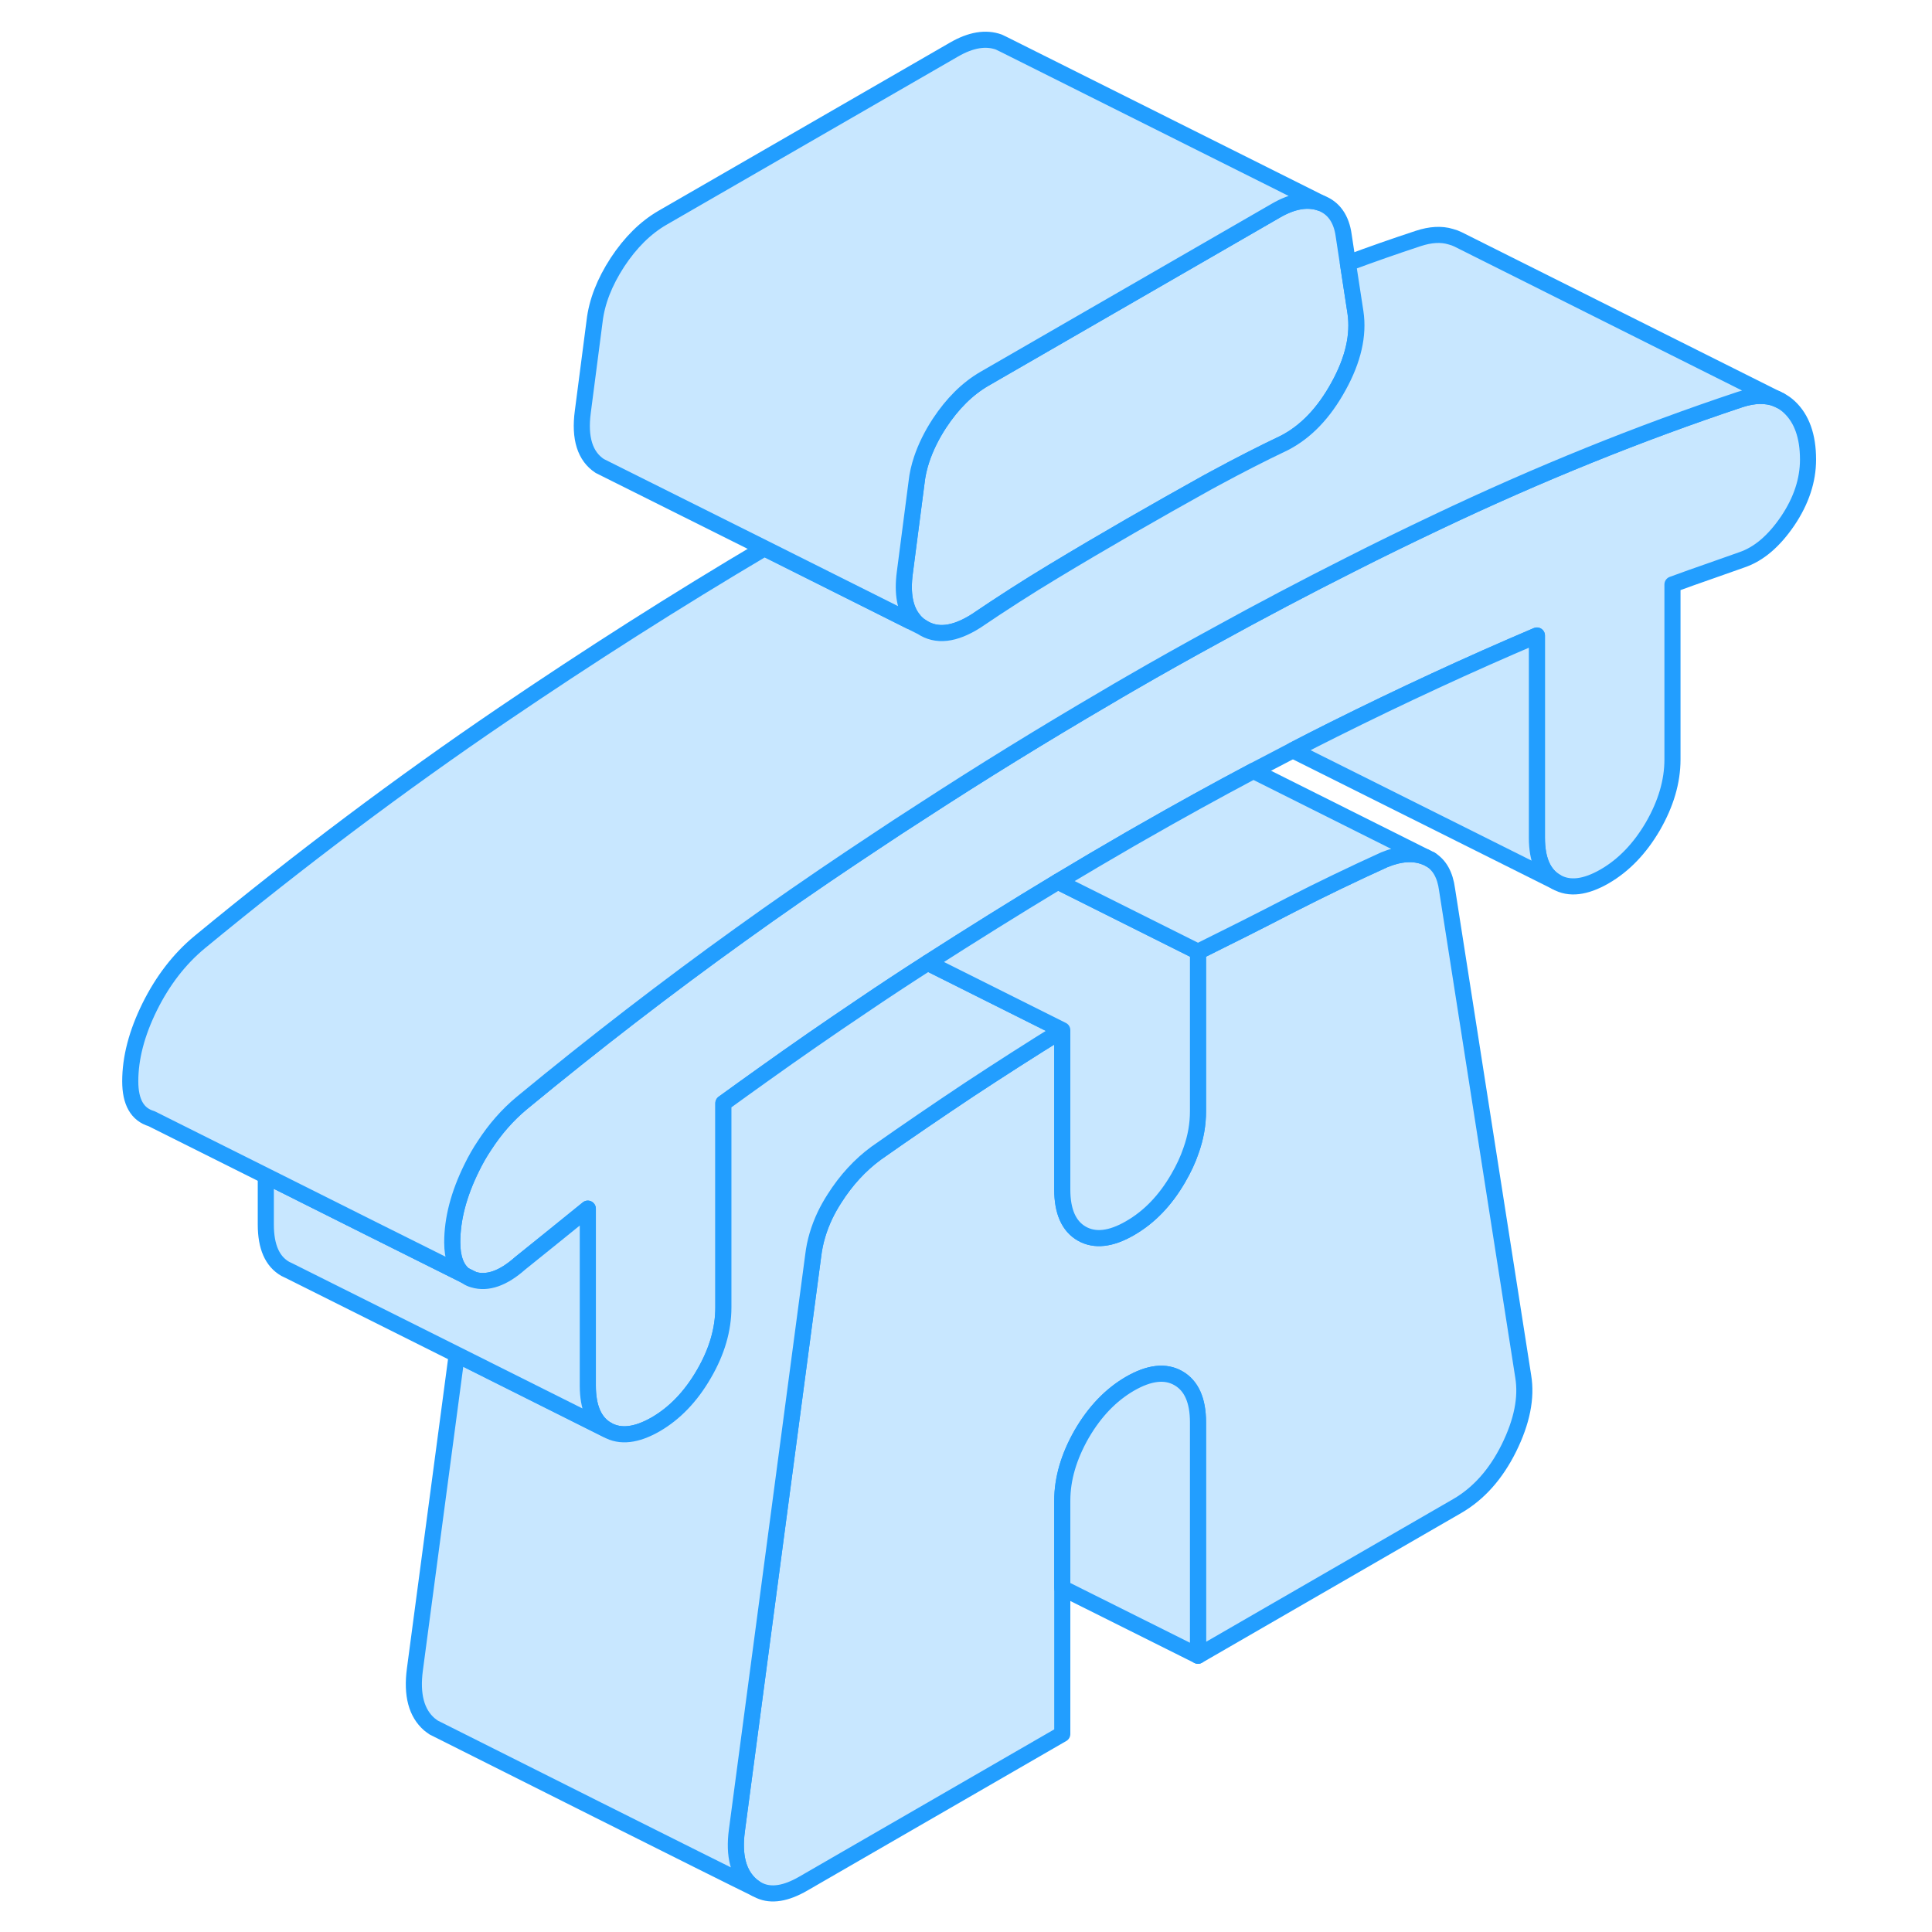 <svg viewBox="0 0 109 120" fill="#c8e7ff" xmlns="http://www.w3.org/2000/svg" height="48" width="48" stroke-width="1px" stroke-linecap="round" stroke-linejoin="round"><path d="M23.51 79.281L23.33 79.191C23.39 79.231 23.45 79.271 23.51 79.301C23.63 79.381 23.76 79.441 23.91 79.481L23.51 79.281Z" stroke="#229EFF" stroke-linejoin="round"/><path d="M88.22 89.943C87.41 91.573 86.34 92.773 85.01 93.543L68.91 102.843V88.343C68.91 86.983 68.5 86.063 67.69 85.603C66.89 85.143 65.89 85.253 64.69 85.943C63.5 86.633 62.5 87.673 61.69 89.063C60.89 90.463 60.48 91.843 60.48 93.213V107.703L44.38 117.003C43.32 117.613 42.42 117.763 41.69 117.433C41.69 117.433 41.68 117.433 41.67 117.423C41.65 117.413 41.6 117.393 41.55 117.363C41.52 117.353 41.5 117.343 41.47 117.323C41.37 117.253 41.27 117.183 41.17 117.103C40.36 116.403 40.06 115.263 40.27 113.693L45.01 77.983C45.11 77.133 45.36 76.293 45.75 75.473C45.92 75.123 46.11 74.783 46.33 74.443C47.06 73.293 47.92 72.363 48.91 71.633C50.87 70.253 52.8 68.943 54.69 67.683C56.59 66.433 58.52 65.193 60.48 63.983V73.883C60.48 75.253 60.89 76.163 61.69 76.623C62.5 77.083 63.5 76.973 64.69 76.283C65.89 75.593 66.89 74.553 67.69 73.163C68.02 72.593 68.29 72.023 68.48 71.453C68.77 70.643 68.91 69.833 68.91 69.023V59.113C70.87 58.143 72.8 57.173 74.69 56.193C76.59 55.223 78.52 54.293 80.48 53.403C81.47 52.993 82.33 52.943 83.06 53.243L83.32 53.373C83.91 53.713 84.26 54.343 84.38 55.253L89.11 85.493C89.33 86.823 89.03 88.303 88.22 89.943Z" stroke="#229EFF" stroke-linejoin="round"/><path d="M106.8 28.542C106.8 29.832 106.38 31.102 105.54 32.352C104.69 33.602 103.75 34.412 102.69 34.772L100.59 35.513C99.89 35.752 99.15 36.022 98.38 36.302V47.172C98.38 48.542 97.97 49.922 97.17 51.312C96.36 52.702 95.36 53.742 94.17 54.432C92.97 55.122 91.97 55.242 91.17 54.782C90.36 54.322 89.96 53.402 89.96 52.032V39.472C85.75 41.262 81.54 43.212 77.33 45.312C76.49 45.732 75.64 46.162 74.8 46.602C73.99 47.022 73.17 47.452 72.35 47.882C70.03 49.112 67.71 50.392 65.39 51.722C65.16 51.852 64.92 51.992 64.69 52.122C63.2 52.982 61.71 53.862 60.21 54.763C57.52 56.383 54.82 58.072 52.12 59.802C52.1 59.812 52.08 59.832 52.06 59.842C50.72 60.702 49.38 61.582 48.04 62.492C46 63.862 43.96 65.272 41.92 66.732C41.09 67.322 40.26 67.922 39.43 68.522V81.203C39.43 82.573 39.03 83.952 38.22 85.342C37.41 86.742 36.41 87.782 35.22 88.472C34.03 89.152 33.03 89.272 32.22 88.812C31.41 88.352 31.01 87.432 31.01 86.062V75.072L28.91 76.772L26.8 78.472C25.75 79.402 24.78 79.742 23.91 79.482L23.51 79.282L23.33 79.192C22.84 78.802 22.59 78.132 22.59 77.162C22.59 75.712 22.99 74.172 23.8 72.532C24.04 72.042 24.3 71.582 24.59 71.152C25.25 70.132 26.02 69.252 26.91 68.513C31.42 64.793 35.94 61.312 40.48 58.052C41.6 57.242 42.73 56.452 43.85 55.672C44.47 55.242 45.08 54.822 45.7 54.402C46.77 53.672 47.84 52.962 48.91 52.252C49.81 51.652 50.72 51.052 51.63 50.472C55.47 47.972 59.34 45.592 63.22 43.322C63.71 43.032 64.2 42.742 64.69 42.462C66.45 41.442 68.2 40.462 69.96 39.502C72.77 37.952 75.58 36.472 78.38 35.062C80.17 34.152 81.96 33.282 83.75 32.432C90.06 29.432 96.34 26.892 102.59 24.812C103.45 24.532 104.19 24.523 104.83 24.762L105.06 24.872C105.27 24.982 105.46 25.112 105.64 25.282C106.41 26.002 106.8 27.092 106.8 28.542Z" stroke="#229EFF" stroke-linejoin="round"/><path d="M77.64 23.992C76.73 25.652 75.61 26.822 74.27 27.512C72.82 28.202 71.38 28.942 69.96 29.712C69.8 29.802 69.64 29.882 69.48 29.972C67.91 30.842 66.31 31.752 64.69 32.682C63.08 33.612 61.48 34.552 59.91 35.502C58.33 36.452 56.73 37.482 55.12 38.572C53.78 39.422 52.66 39.552 51.75 38.942C51.55 38.812 51.38 38.652 51.23 38.472C50.71 37.832 50.53 36.862 50.7 35.572L51.43 29.952C51.48 29.482 51.59 29.002 51.75 28.522C52 27.782 52.36 27.042 52.85 26.292C53.66 25.062 54.59 24.142 55.64 23.532L73.75 13.082C74.8 12.472 75.73 12.322 76.54 12.612C77.34 12.912 77.82 13.592 77.96 14.632L78.22 16.342L78.69 19.402C78.9 20.812 78.55 22.342 77.64 23.992Z" stroke="#229EFF" stroke-linejoin="round"/><path d="M23.51 79.281V79.301C23.63 79.381 23.76 79.441 23.91 79.481L23.51 79.281Z" stroke="#229EFF" stroke-linejoin="round"/><path d="M60.48 63.982C58.52 65.192 56.59 66.432 54.69 67.682C52.8 68.942 50.87 70.252 48.91 71.632C47.92 72.362 47.06 73.292 46.33 74.442C46.11 74.782 45.92 75.122 45.75 75.472C45.36 76.292 45.11 77.132 45.01 77.982L40.27 113.692C40.06 115.262 40.36 116.402 41.17 117.102C41.27 117.182 41.37 117.252 41.47 117.322C39.44 116.342 23.91 108.542 21.7 107.432C21.53 107.352 21.44 107.302 21.44 107.302C21.35 107.242 21.26 107.172 21.17 107.102C20.36 106.402 20.06 105.262 20.27 103.692L22.87 84.132L32.22 88.812C33.03 89.272 34.03 89.152 35.22 88.472C36.41 87.782 37.41 86.742 38.22 85.342C39.03 83.952 39.43 82.572 39.43 81.202V68.522C40.26 67.922 41.09 67.322 41.92 66.732C43.96 65.272 46 63.862 48.04 62.492C49.38 61.582 50.72 60.702 52.06 59.842C52.08 59.832 52.1 59.812 52.12 59.802L60.48 63.982Z" stroke="#229EFF" stroke-linejoin="round"/><path d="M32.22 88.812L22.87 84.132L12.47 78.932L12.22 78.812C11.41 78.352 11.01 77.432 11.01 76.062V73.032L17.58 76.322L23.33 79.192C23.39 79.232 23.45 79.272 23.51 79.302C23.63 79.382 23.76 79.442 23.91 79.482C24.78 79.742 25.75 79.402 26.8 78.472L28.91 76.772L31.01 75.072V86.062C31.01 87.432 31.41 88.352 32.22 88.812Z" stroke="#229EFF" stroke-linejoin="round"/><path d="M104.83 24.762C104.19 24.522 103.45 24.532 102.59 24.812C96.34 26.892 90.06 29.432 83.75 32.432C81.96 33.282 80.17 34.152 78.38 35.062C75.58 36.472 72.77 37.952 69.96 39.502C68.2 40.462 66.45 41.442 64.69 42.462C64.2 42.742 63.71 43.032 63.22 43.322C59.34 45.592 55.47 47.972 51.63 50.472C50.72 51.052 49.81 51.652 48.91 52.252C47.84 52.962 46.77 53.672 45.7 54.402C45.08 54.822 44.47 55.242 43.85 55.672C42.73 56.452 41.6 57.242 40.48 58.052C35.94 61.312 31.42 64.792 26.91 68.512C26.02 69.252 25.25 70.132 24.59 71.152C24.3 71.582 24.04 72.042 23.8 72.532C22.99 74.172 22.59 75.712 22.59 77.162C22.59 78.132 22.84 78.802 23.33 79.192L17.58 76.322L11.01 73.032L3.91 69.482C3.03 69.222 2.59 68.452 2.59 67.162C2.59 65.712 2.99 64.172 3.8 62.532C4.61 60.902 5.64 59.562 6.91 58.512C13.15 53.372 19.41 48.672 25.7 44.402C31.09 40.742 36.52 37.282 41.98 34.052L51.03 38.582L51.75 38.942C52.66 39.552 53.78 39.422 55.12 38.572C56.73 37.482 58.33 36.452 59.91 35.502C61.48 34.552 63.08 33.612 64.69 32.682C66.31 31.752 67.91 30.842 69.48 29.972C69.64 29.882 69.8 29.802 69.96 29.712C71.38 28.942 72.82 28.202 74.27 27.512C75.61 26.822 76.73 25.652 77.64 23.992C78.55 22.342 78.9 20.812 78.69 19.402L78.22 16.342C79.68 15.802 81.13 15.292 82.59 14.812C83.35 14.562 84.03 14.522 84.61 14.702C84.77 14.742 84.93 14.802 85.07 14.872L104.83 24.762Z" stroke="#229EFF" stroke-linejoin="round"/><path d="M76.54 12.612C75.73 12.322 74.8 12.472 73.75 13.082L55.64 23.532C54.59 24.142 53.66 25.062 52.85 26.292C52.36 27.042 52 27.782 51.75 28.522C51.59 29.002 51.48 29.482 51.43 29.952L50.7 35.572C50.53 36.862 50.71 37.832 51.23 38.472C51.17 38.512 51.1 38.552 51.03 38.582L41.98 34.052L32.19 29.162L31.75 28.942C30.84 28.342 30.48 27.222 30.7 25.572L31.43 19.952C31.57 18.742 32.05 17.522 32.85 16.292C33.66 15.062 34.59 14.142 35.64 13.532L53.75 3.082C54.8 2.472 55.73 2.322 56.54 2.612L56.89 2.782L76.54 12.612Z" stroke="#229EFF" stroke-linejoin="round"/><path d="M91.17 54.783L74.8 46.603C75.64 46.163 76.49 45.733 77.33 45.313C81.54 43.213 85.75 41.263 89.96 39.473V52.033C89.96 53.403 90.36 54.323 91.17 54.783Z" stroke="#229EFF" stroke-linejoin="round"/><path d="M68.91 59.113V69.023C68.91 69.833 68.77 70.643 68.48 71.453C68.29 72.023 68.02 72.593 67.69 73.163C66.89 74.553 65.89 75.593 64.69 76.283C63.5 76.973 62.5 77.083 61.69 76.623C60.89 76.163 60.48 75.253 60.48 73.883V63.983L52.12 59.803C54.82 58.073 57.52 56.383 60.21 54.763L66.35 57.833L68.91 59.113Z" stroke="#229EFF" stroke-linejoin="round"/><path d="M68.91 88.342V102.842L60.48 98.632V93.212C60.48 91.842 60.89 90.462 61.69 89.062C62.5 87.672 63.5 86.632 64.69 85.942C65.89 85.252 66.89 85.142 67.69 85.602C68.5 86.062 68.91 86.982 68.91 88.342Z" stroke="#229EFF" stroke-linejoin="round"/><path d="M105.06 24.873L104.83 24.763" stroke="#229EFF" stroke-linejoin="round"/><path d="M83.06 53.243C82.33 52.943 81.47 52.993 80.48 53.403C78.52 54.293 76.59 55.223 74.69 56.193C72.8 57.173 70.87 58.143 68.91 59.113L66.35 57.833L60.21 54.763C61.71 53.863 63.2 52.983 64.69 52.123C64.92 51.993 65.16 51.853 65.39 51.723C67.71 50.393 70.03 49.113 72.35 47.883L83.06 53.243Z" stroke="#229EFF" stroke-linejoin="round"/><path d="M83.38 53.402L83.32 53.372" stroke="#229EFF" stroke-linejoin="round"/></svg>